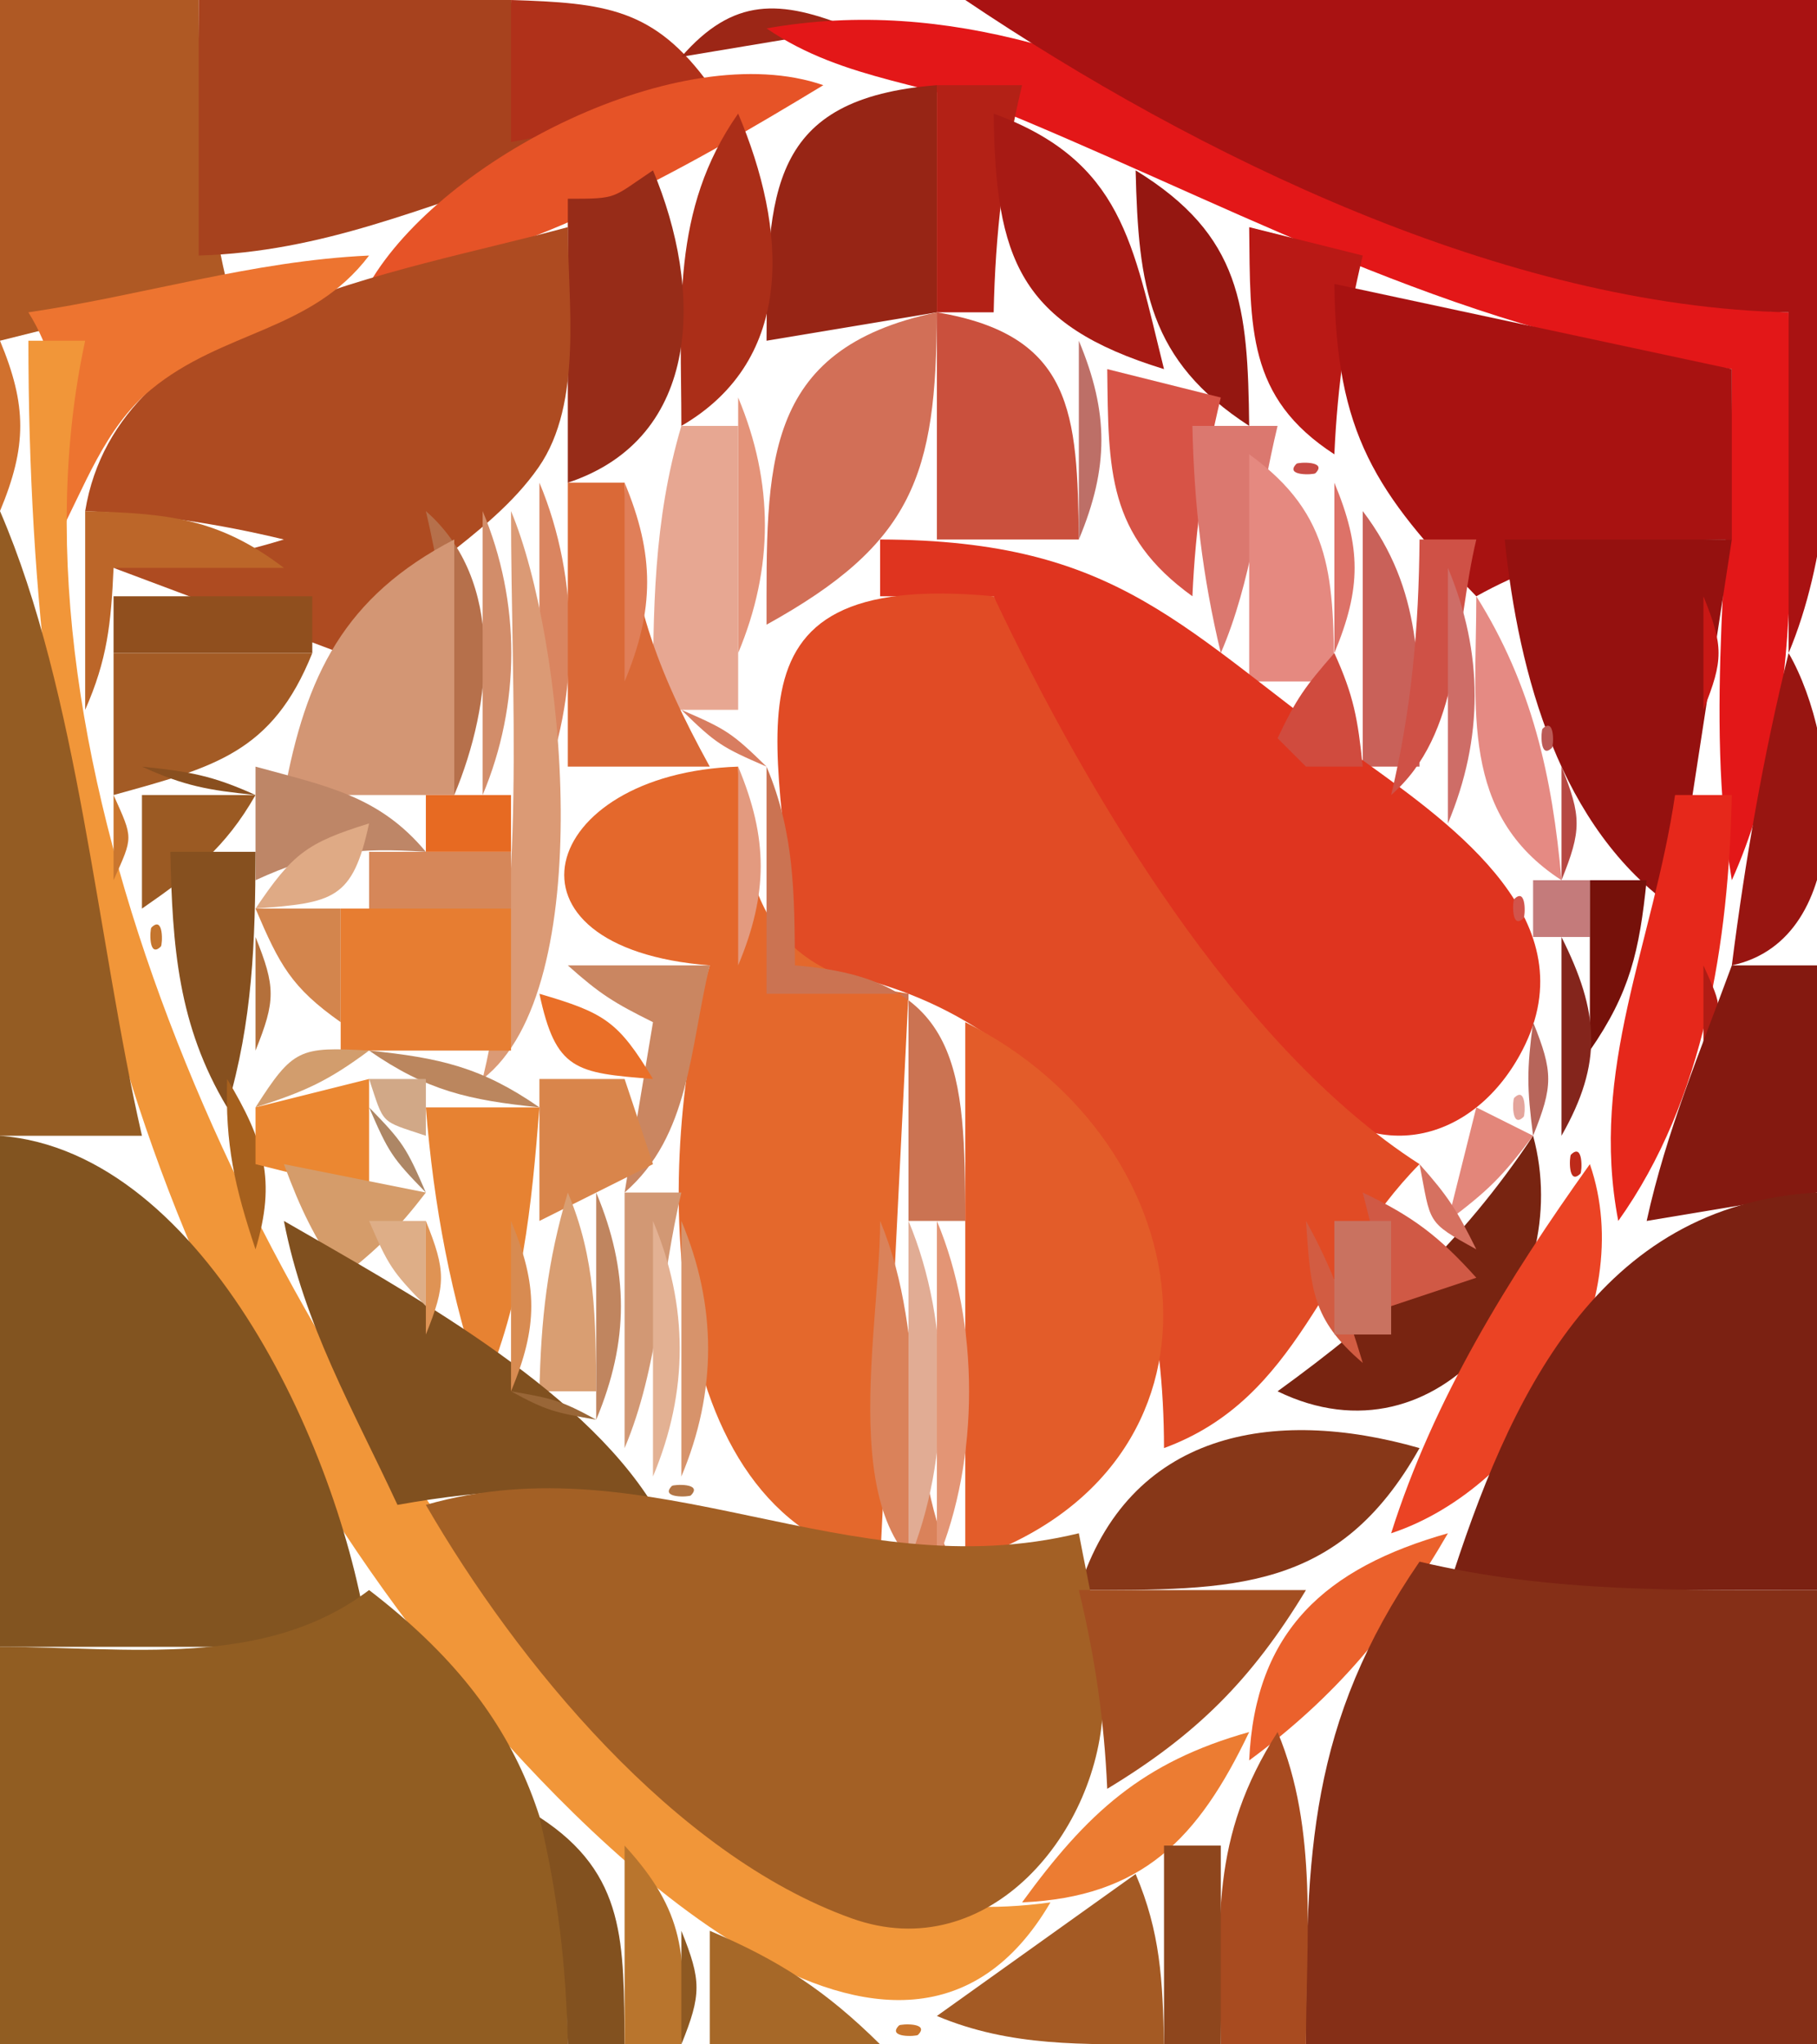 <?xml version="1.0" standalone="yes"?>
<svg xmlns="http://www.w3.org/2000/svg" width="64" height="72">
<path style="fill:#af5924; stroke:none;" d="M0 0L0 12L8 10C7.198 6.632 7.01 3.455 7 0L0 0z"/>
<path style="fill:#a7421e; stroke:none;" d="M7 0L7 9C11.41 8.87 14.854 7.275 19 6L18 0L7 0z"/>
<path style="fill:#b0311a; stroke:none;" d="M18 0L18 5C20.469 4.574 22.645 3.868 25 3C23.039 0.277 21.301 0.107 18 0z"/>
<path style="fill:#9c2616; stroke:none;" d="M24 2L30 1C27.471 -0.039 25.824 -0.093 24 2z"/>
<path style="fill:#e31718; stroke:none;" d="M27 1C29.78 2.902 32.916 2.915 36 4.212C44.464 7.77 51.72 11.802 61 13C61 18.993 60.025 25.088 61 31C63.733 24.912 63 17.543 63 11C50.041 10.408 40.025 -1.309 27 1z"/>
<path style="fill:#a91212; stroke:none;" d="M34 0C42.183 5.505 53.028 10.788 63 11L63 23C65.704 16.555 64 6.968 64 0L34 0z"/>
<path style="fill:#e65327; stroke:none;" d="M13 10C18.801 8.969 23.999 6.03 29 3C23.987 1.266 15.547 5.591 13 10z"/>
<path style="fill:#972515; stroke:none;" d="M27 12L33 11L33 3C27.093 3.46 27.019 6.738 27 12z"/>
<path style="fill:#b32116; stroke:none;" d="M33 3L33 11L35 11C35.058 8.216 35.352 5.709 36 3L33 3z"/>
<path style="fill:#ab2e18; stroke:none;" d="M26 4C23.619 7.399 24 10.951 24 15C28.058 12.643 27.71 8.038 26 4z"/>
<path style="fill:#a71a14; stroke:none;" d="M35 4C35.061 9.122 35.903 11.435 41 13C39.897 8.597 39.553 5.674 35 4z"/>
<path style="fill:#972c18; stroke:none;" d="M23 6C21.521 6.986 21.797 7 20 7L20 17C24.765 15.419 24.754 10.179 23 6z"/>
<path style="fill:#951711; stroke:none;" d="M40 6C40.099 10.1 40.442 12.688 44 15C43.95 10.792 43.734 8.29 40 6z"/>
<path style="fill:#ae4b21; stroke:none;" d="M3 18C5.442 18.11 7.623 18.428 10 19C7.894 19.644 6.205 19.906 4 20L12 23C13.956 20.421 17.206 18.999 18.972 16.455C20.546 14.189 19.998 10.608 20 8C13.964 9.647 4.146 10.982 3 18z"/>
<path style="fill:#b91915; stroke:none;" d="M44 8C44.041 11.536 43.911 13.998 47 16C47.109 13.558 47.428 11.377 48 9L44 8z"/>
<path style="fill:#ed7430; stroke:none;" d="M1 11C2.569 13.511 2 15.963 2 19C2.971 17.18 3.673 15.079 5.315 13.723C7.856 11.625 10.957 11.696 13 9C8.877 9.188 5.058 10.403 1 11z"/>
<path style="fill:#a81211; stroke:none;" d="M47 10C47.062 15.249 48.418 17.333 52 21C55.011 19.325 57.58 19.038 61 19L61 13L47 10z"/>
<path style="fill:#d26f57; stroke:none;" d="M27 22C32.163 19.145 32.98 16.746 33 11C26.784 12.296 27.004 16.446 27 22z"/>
<path style="fill:#ca503d; stroke:none;" d="M33 11L33 19L38 19C37.947 14.566 37.806 11.802 33 11z"/>
<path style="fill:#d1712e; stroke:none;" d="M0 12L0 18C0.951 15.715 0.951 14.285 0 12z"/>
<path style="fill:#f19639; stroke:none;" d="M1 12C1 29.866 4.875 46.024 16.616 59.985C20.859 65.031 31.732 76.016 37 67C28.781 68.136 23.47 63.033 18.301 56.999C8.961 46.097 -0.199 26.712 3 12L1 12z"/>
<path style="fill:#bd6f67; stroke:none;" d="M38 12L38 19C39.059 16.466 39.059 14.534 38 12z"/>
<path style="fill:#d75346; stroke:none;" d="M39 13C39.042 16.573 39.004 18.84 42 21C42.109 18.558 42.428 16.377 43 14L39 13z"/>
<path style="fill:#e49379; stroke:none;" d="M26 14L26 23C27.256 20.006 27.256 16.994 26 14z"/>
<path style="fill:#e7a792; stroke:none;" d="M24 15C23.01 18.35 23.002 21.514 23 25L26 25L26 15L24 15z"/>
<path style="fill:#db786f; stroke:none;" d="M42 15C42.058 17.785 42.352 20.291 43 23C44.092 20.473 44.349 17.698 45 15L42 15z"/>
<path style="fill:#e58980; stroke:none;" d="M44 16L44 24L47 24C46.958 20.427 46.996 18.16 44 16z"/>
<path style="fill:#c84a44; stroke:none;" d="M45.667 16.333C45.222 16.778 46.278 16.722 46.333 16.667C46.778 16.222 45.722 16.278 45.667 16.333z"/>
<path style="fill:#da8560; stroke:none;" d="M19 17L19 28C20.431 24.59 20.431 20.41 19 17z"/>
<path style="fill:#da6937; stroke:none;" d="M20 17L20 27L25 27C23.121 23.584 22.124 20.91 22 17L20 17z"/>
<path style="fill:#e07f59; stroke:none;" d="M22 17L22 24C23.059 21.466 23.059 19.534 22 17z"/>
<path style="fill:#dd7268; stroke:none;" d="M47 17L47 23C47.951 20.715 47.951 19.285 47 17z"/>
<path style="fill:#945c23; stroke:none;" d="M0 18L0 40L5 40C3.413 33.078 2.768 24.416 0 18z"/>
<path style="fill:#bc6629; stroke:none;" d="M3 18L3 25C3.779 23.231 3.912 21.964 4 20L10 20C7.692 18.241 5.908 18.083 3 18z"/>
<path style="fill:#b6704b; stroke:none;" d="M15 18C15.802 21.368 15.991 24.545 16 28C17.361 24.756 17.789 20.437 15 18z"/>
<path style="fill:#d28d6a; stroke:none;" d="M17 18L17 28C18.346 24.793 18.346 21.207 17 18z"/>
<path style="fill:#db9a75; stroke:none;" d="M18 18C18 24.659 18.551 31.487 17 38C21.105 34.832 19.896 22.518 18 18z"/>
<path style="fill:#c96159; stroke:none;" d="M48 18L48 27L50 27C49.989 23.534 50.125 20.804 48 18z"/>
<path style="fill:#d39674; stroke:none;" d="M10 28L16 28L16 19C12.126 21.014 10.767 23.767 10 28z"/>
<path style="fill:#df341f; stroke:none;" d="M31 19L31 21L35 21C36.714 26.835 41.649 34.174 45.951 38.481C48.555 41.089 51.981 40.165 53.628 36.977C55.96 32.463 51.224 29.097 48.075 26.831C41.607 22.176 39.503 19.024 31 19z"/>
<path style="fill:#cf5146; stroke:none;" d="M50 19C49.974 22.122 49.724 24.96 49 28C51.488 25.829 51.243 22.165 52 19L50 19z"/>
<path style="fill:#95110f; stroke:none;" d="M53 19C53.488 23.773 54.956 29.176 59 32L61 19L53 19z"/>
<path style="fill:#e14b25; stroke:none;" d="M28 34C37.447 35.263 40.993 42.34 41 51C45.782 49.242 46.541 44.494 50 41C43.576 36.876 38.234 27.852 35 21C24.626 20.025 27.786 26.61 28 34z"/>
<path style="fill:#ce6d67; stroke:none;" d="M51 20L51 29C52.256 26.006 52.256 22.994 51 20z"/>
<path style="fill:#904f1e; stroke:none;" d="M4 21L4 23L11 23L11 21L4 21z"/>
<path style="fill:#e58a83; stroke:none;" d="M52 21C52.003 24.987 51.402 28.668 55 31C54.681 27.35 53.958 24.116 52 21z"/>
<path style="fill:#c81815; stroke:none;" d="M60 21L60 25C60.71 23.241 60.71 22.759 60 21z"/>
<path style="fill:#a35b25; stroke:none;" d="M4 23L4 28C7.532 27.022 9.591 26.518 11 23L4 23z"/>
<path style="fill:#d04b3e; stroke:none;" d="M47 23C45.964 24.186 45.661 24.604 45 26L46 27L48 27C47.826 25.315 47.683 24.506 47 23z"/>
<path style="fill:#c14d49; stroke:none;" d="M53 23L54 24L53 23z"/>
<path style="fill:#981511; stroke:none;" d="M63 23C62.106 26.627 61.471 30.295 61 34C65.308 33.077 64.84 26.193 63 23z"/>
<path style="fill:#d87d60; stroke:none;" d="M24 25C25.223 26.195 25.42 26.316 27 27C25.777 25.805 25.58 25.684 24 25z"/>
<path style="fill:#bb5a56; stroke:none;" d="M54.333 25.667C54.278 25.722 54.222 26.778 54.667 26.333C54.722 26.278 54.778 25.222 54.333 25.667z"/>
<path style="fill:#894f1f; stroke:none;" d="M5 27C6.506 27.683 7.315 27.826 9 28C7.494 27.317 6.685 27.174 5 27z"/>
<path style="fill:#be8667; stroke:none;" d="M9 27L9 31C11.198 29.991 12.579 29.84 15 30C13.352 28.021 11.5 27.688 9 27z"/>
<path style="fill:#e4682c; stroke:none;" d="M25 34C23.047 40.623 22.984 53.328 31 55L32 35C27.077 34.215 26.154 31.725 26 27C18.966 27.231 17.162 33.389 25 34z"/>
<path style="fill:#e39a7f; stroke:none;" d="M26 27L26 34C27.059 31.466 27.059 29.534 26 27z"/>
<path style="fill:#cb7352; stroke:none;" d="M27 27L27 35L32 35L32 43L34 43C33.981 37.738 33.907 34.46 28 34C27.981 31.457 27.985 29.332 27 27z"/>
<path style="fill:#b64843; stroke:none;" d="M55 27L55 31C55.71 29.241 55.71 28.759 55 27z"/>
<path style="fill:#ca762e; stroke:none;" d="M4 28L4 31C4.696 29.446 4.696 29.554 4 28z"/>
<path style="fill:#9b5a23; stroke:none;" d="M5 28L5 32C6.781 30.768 7.94 29.858 9 28L5 28z"/>
<path style="fill:#e76a22; stroke:none;" d="M15 28L15 30L18 30L18 28L15 28z"/>
<path style="fill:#e6281b; stroke:none;" d="M59 28C58.228 33.23 55.972 37.658 57 43C60.042 38.736 60.89 33.166 61 28L59 28z"/>
<path style="fill:#dfaa85; stroke:none;" d="M9 32C11.739 31.789 12.422 31.698 13 29C10.791 29.684 10.297 30.08 9 32z"/>
<path style="fill:#86501f; stroke:none;" d="M6 30C6.071 33.339 6.269 36.111 8 39C8.9 35.959 8.992 33.169 9 30L6 30z"/>
<path style="fill:#d68759; stroke:none;" d="M13 30L13 32L18 32L18 30L13 30z"/>
<path style="fill:#d2544b; stroke:none;" d="M53.333 31.667C53.278 31.722 53.222 32.778 53.667 32.333C53.722 32.278 53.778 31.222 53.333 31.667z"/>
<path style="fill:#c47b7b; stroke:none;" d="M54 31L54 33L56 33L56 31L54 31z"/>
<path style="fill:#76110a; stroke:none;" d="M56 31L56 37C57.416 34.958 57.745 33.489 58 31L56 31z"/>
<path style="fill:#c4752e; stroke:none;" d="M5.333 32.667C5.278 32.722 5.222 33.778 5.667 33.333C5.722 33.278 5.778 32.222 5.333 32.667z"/>
<path style="fill:#d3854d; stroke:none;" d="M9 32C9.849 33.991 10.267 34.778 12 36L12 32L9 32z"/>
<path style="fill:#e77d31; stroke:none;" d="M12 32L12 37L18 37L18 32L12 32z"/>
<path style="fill:#b4703b; stroke:none;" d="M9 33L9 37C9.71 35.24 9.71 34.76 9 33z"/>
<path style="fill:#84251c; stroke:none;" d="M55 33L55 40C56.466 37.429 56.325 35.644 55 33z"/>
<path style="fill:#ca8661; stroke:none;" d="M20 34C21.139 35.015 21.612 35.309 23 36L22 42C24.309 39.994 24.287 36.943 25 34L20 34z"/>
<path style="fill:#b01c14; stroke:none;" d="M60 34L60 37C60.696 35.446 60.696 35.554 60 34z"/>
<path style="fill:#841910; stroke:none;" d="M61 34C59.892 37.02 58.693 39.84 58 43L64 42L64 34L61 34z"/>
<path style="fill:#ea6f28; stroke:none;" d="M19 35C19.578 37.697 20.261 37.789 23 38C21.774 35.965 21.297 35.673 19 35z"/>
<path style="fill:#d29d6d; stroke:none;" d="M9 39C10.752 38.436 11.542 38.081 13 37C10.547 36.861 10.324 36.929 9 39z"/>
<path style="fill:#e35c29; stroke:none;" d="M34 36L34 55C43.985 51.773 42.58 40.283 34 36z"/>
<path style="fill:#b7655a; stroke:none;" d="M54 36C53.776 37.684 53.782 38.313 54 40C54.71 38.24 54.71 37.76 54 36z"/>
<path style="fill:#bb865e; stroke:none;" d="M13 37C15.042 38.416 16.511 38.745 19 39C16.958 37.584 15.489 37.255 13 37z"/>
<path style="fill:#a6601d; stroke:none;" d="M8 38C7.93 40.315 8.26 41.779 9 44C9.736 41.567 9.305 40.181 8 38z"/>
<path style="fill:#eb8731; stroke:none;" d="M9 39L9 41L13 42L13 38L9 39z"/>
<path style="fill:#d1a887; stroke:none;" d="M13 38C13.545 39.635 13.365 39.455 15 40L15 38L13 38z"/>
<path style="fill:#d9854b; stroke:none;" d="M19 38L19 43L23 41L22 38L19 38z"/>
<path style="fill:#e4a49b; stroke:none;" d="M53.333 38.667C53.278 38.722 53.222 39.778 53.667 39.333C53.722 39.278 53.778 38.222 53.333 38.667z"/>
<path style="fill:#ad8665; stroke:none;" d="M13 39C13.684 40.58 13.805 40.777 15 42C14.316 40.42 14.195 40.223 13 39z"/>
<path style="fill:#e78232; stroke:none;" d="M15 39C15.276 42.472 15.883 45.702 17 49C18.401 45.879 18.73 42.411 19 39L15 39z"/>
<path style="fill:#e3867a; stroke:none;" d="M52 39L51 43C52.457 41.897 52.897 41.457 54 40L52 39z"/>
<path style="fill:#825420; stroke:none;" d="M0 40L0 58L13 58C12.117 51.359 7.275 40.565 0 40z"/>
<path style="fill:#782411; stroke:none;" d="M54 40C51.483 43.788 48.671 46.337 45 49C50.699 51.779 55.507 45.495 54 40z"/>
<path style="fill:#bd2a1a; stroke:none;" d="M55.333 40.667C55.278 40.722 55.222 41.778 55.667 41.333C55.722 41.278 55.778 40.222 55.333 40.667z"/>
<path style="fill:#d59c6a; stroke:none;" d="M10 41C10.613 42.661 11.043 43.483 12 45C13.27 44.028 14.027 43.27 15 42L10 41z"/>
<path style="fill:#d67160; stroke:none;" d="M50 41C50.406 43.092 50.217 43.02 52 44C51.309 42.612 51.015 42.139 50 41z"/>
<path style="fill:#eb4324; stroke:none;" d="M56 41C53.124 45.027 50.497 49.269 49 54C53.864 52.394 57.738 46.024 56 41z"/>
<path style="fill:#d99e72; stroke:none;" d="M20 42C19.278 44.418 19.052 46.472 19 49L21 49C20.981 46.457 20.985 44.332 20 42z"/>
<path style="fill:#c0855f; stroke:none;" d="M21 42L21 50C22.161 47.23 22.161 44.77 21 42z"/>
<path style="fill:#d29874; stroke:none;" d="M22 42L22 51C23.195 48.181 23.282 45.007 24 42L22 42z"/>
<path style="fill:#d05945; stroke:none;" d="M48 42L49 46L52 45C50.688 43.541 49.769 42.843 48 42z"/>
<path style="fill:#ae4e40; stroke:none;" d="M52 42L53 43L52 42z"/>
<path style="fill:#7b2112; stroke:none;" d="M51 56L64 56L64 42C56.286 42.426 53.153 49.197 51 56z"/>
<path style="fill:#80501f; stroke:none;" d="M10 43C10.706 46.661 12.44 49.639 14 53C17.232 52.427 19.784 52.3 23 53C20.386 48.786 14.309 45.487 10 43z"/>
<path style="fill:#deae87; stroke:none;" d="M13 43C13.684 44.58 13.805 44.777 15 46L15 43L13 43z"/>
<path style="fill:#df9354; stroke:none;" d="M15 43L15 47C15.71 45.24 15.71 44.76 15 43z"/>
<path style="fill:#d88b51; stroke:none;" d="M18 43L18 49C18.951 46.715 18.951 45.285 18 43z"/>
<path style="fill:#e3b193; stroke:none;" d="M23 43L23 52C24.256 49.006 24.256 45.994 23 43z"/>
<path style="fill:#d7936b; stroke:none;" d="M24 43L24 52C25.256 49.006 25.256 45.994 24 43z"/>
<path style="fill:#da825a; stroke:none;" d="M31 43C31 47.102 29.147 54.96 34 56C31.645 51.765 32.79 47.267 31 43z"/>
<path style="fill:#e1ac94; stroke:none;" d="M32 43L32 55C33.512 51.396 33.512 46.604 32 43z"/>
<path style="fill:#e39575; stroke:none;" d="M33 43L33 55C34.512 51.396 34.512 46.604 33 43z"/>
<path style="fill:#d25c42; stroke:none;" d="M46 43C46.168 45.403 46.197 46.46 48 48C47.449 46.175 46.924 44.648 46 43z"/>
<path style="fill:#c97260; stroke:none;" d="M47 43L47 47L49 47L49 43L47 43z"/>
<path style="fill:#996637; stroke:none;" d="M18 49C19.248 49.685 19.548 49.749 21 50C19.752 49.315 19.452 49.251 18 49z"/>
<path style="fill:#873718; stroke:none;" d="M38 56C43.408 55.996 47.145 56.089 50 51C44.827 49.517 39.743 50.43 38 56z"/>
<path style="fill:#a36025; stroke:none;" d="M15 53C18.195 58.526 23.747 65.325 30 67.563C34.835 69.294 38.765 64.462 38.852 60.004C38.891 57.998 38.364 55.959 38 54C29.825 55.989 22.954 50.715 15 53z"/>
<path style="fill:#b27545; stroke:none;" d="M23.667 52.333C23.222 52.778 24.278 52.722 24.333 52.667C24.778 52.222 23.722 52.278 23.667 52.333z"/>
<path style="fill:#eb612c; stroke:none;" d="M44 62C47.086 59.723 49.078 57.318 51 54C46.693 55.22 44.203 57.437 44 62z"/>
<path style="fill:#852f17; stroke:none;" d="M50 55C46.1 60.681 46 65.299 46 72L64 72L64 56C59.239 56 54.655 56.108 50 55z"/>
<path style="fill:#915d22; stroke:none;" d="M13 56C9.312 58.794 4.481 58 0 58L0 72L20 72C19.96 64.966 18.815 60.463 13 56z"/>
<path style="fill:#a34e21; stroke:none;" d="M38 56C38.572 58.377 38.891 60.558 39 63C42.154 61.091 44.091 59.154 46 56L38 56z"/>
<path style="fill:#ec7c32; stroke:none;" d="M36 67C40.236 66.812 42.204 64.759 44 61C40.236 62.057 38.287 63.855 36 67z"/>
<path style="fill:#a84b20; stroke:none;" d="M45 61C42.618 64.72 42.926 67.69 43 72L46 72C46 68.3 46.44 64.432 45 61z"/>
<path style="fill:#82511f; stroke:none;" d="M19 64C19.648 66.709 19.942 69.216 20 72L22 72C21.959 68.465 22.089 66.002 19 64z"/>
<path style="fill:#b9752d; stroke:none;" d="M22 65L22 72L24 72C24.177 68.849 24.132 67.331 22 65z"/>
<path style="fill:#8e461d; stroke:none;" d="M41 65L41 72L43 72L43 65L41 65z"/>
<path style="fill:#a45a24; stroke:none;" d="M40 66L33 71C35.613 72.098 38.164 71.993 41 72C40.953 69.747 40.874 68.052 40 66z"/>
<path style="fill:#8e5922; stroke:none;" d="M24 68L24 72C24.71 70.24 24.71 69.76 24 68z"/>
<path style="fill:#a66828; stroke:none;" d="M25 68L25 72L31 72C29.096 70.116 27.466 69.047 25 68z"/>
<path style="fill:#ca762e; stroke:none;" d="M31.667 71.333C31.222 71.778 32.278 71.722 32.333 71.667C32.778 71.222 31.722 71.278 31.667 71.333z"/>
</svg>

